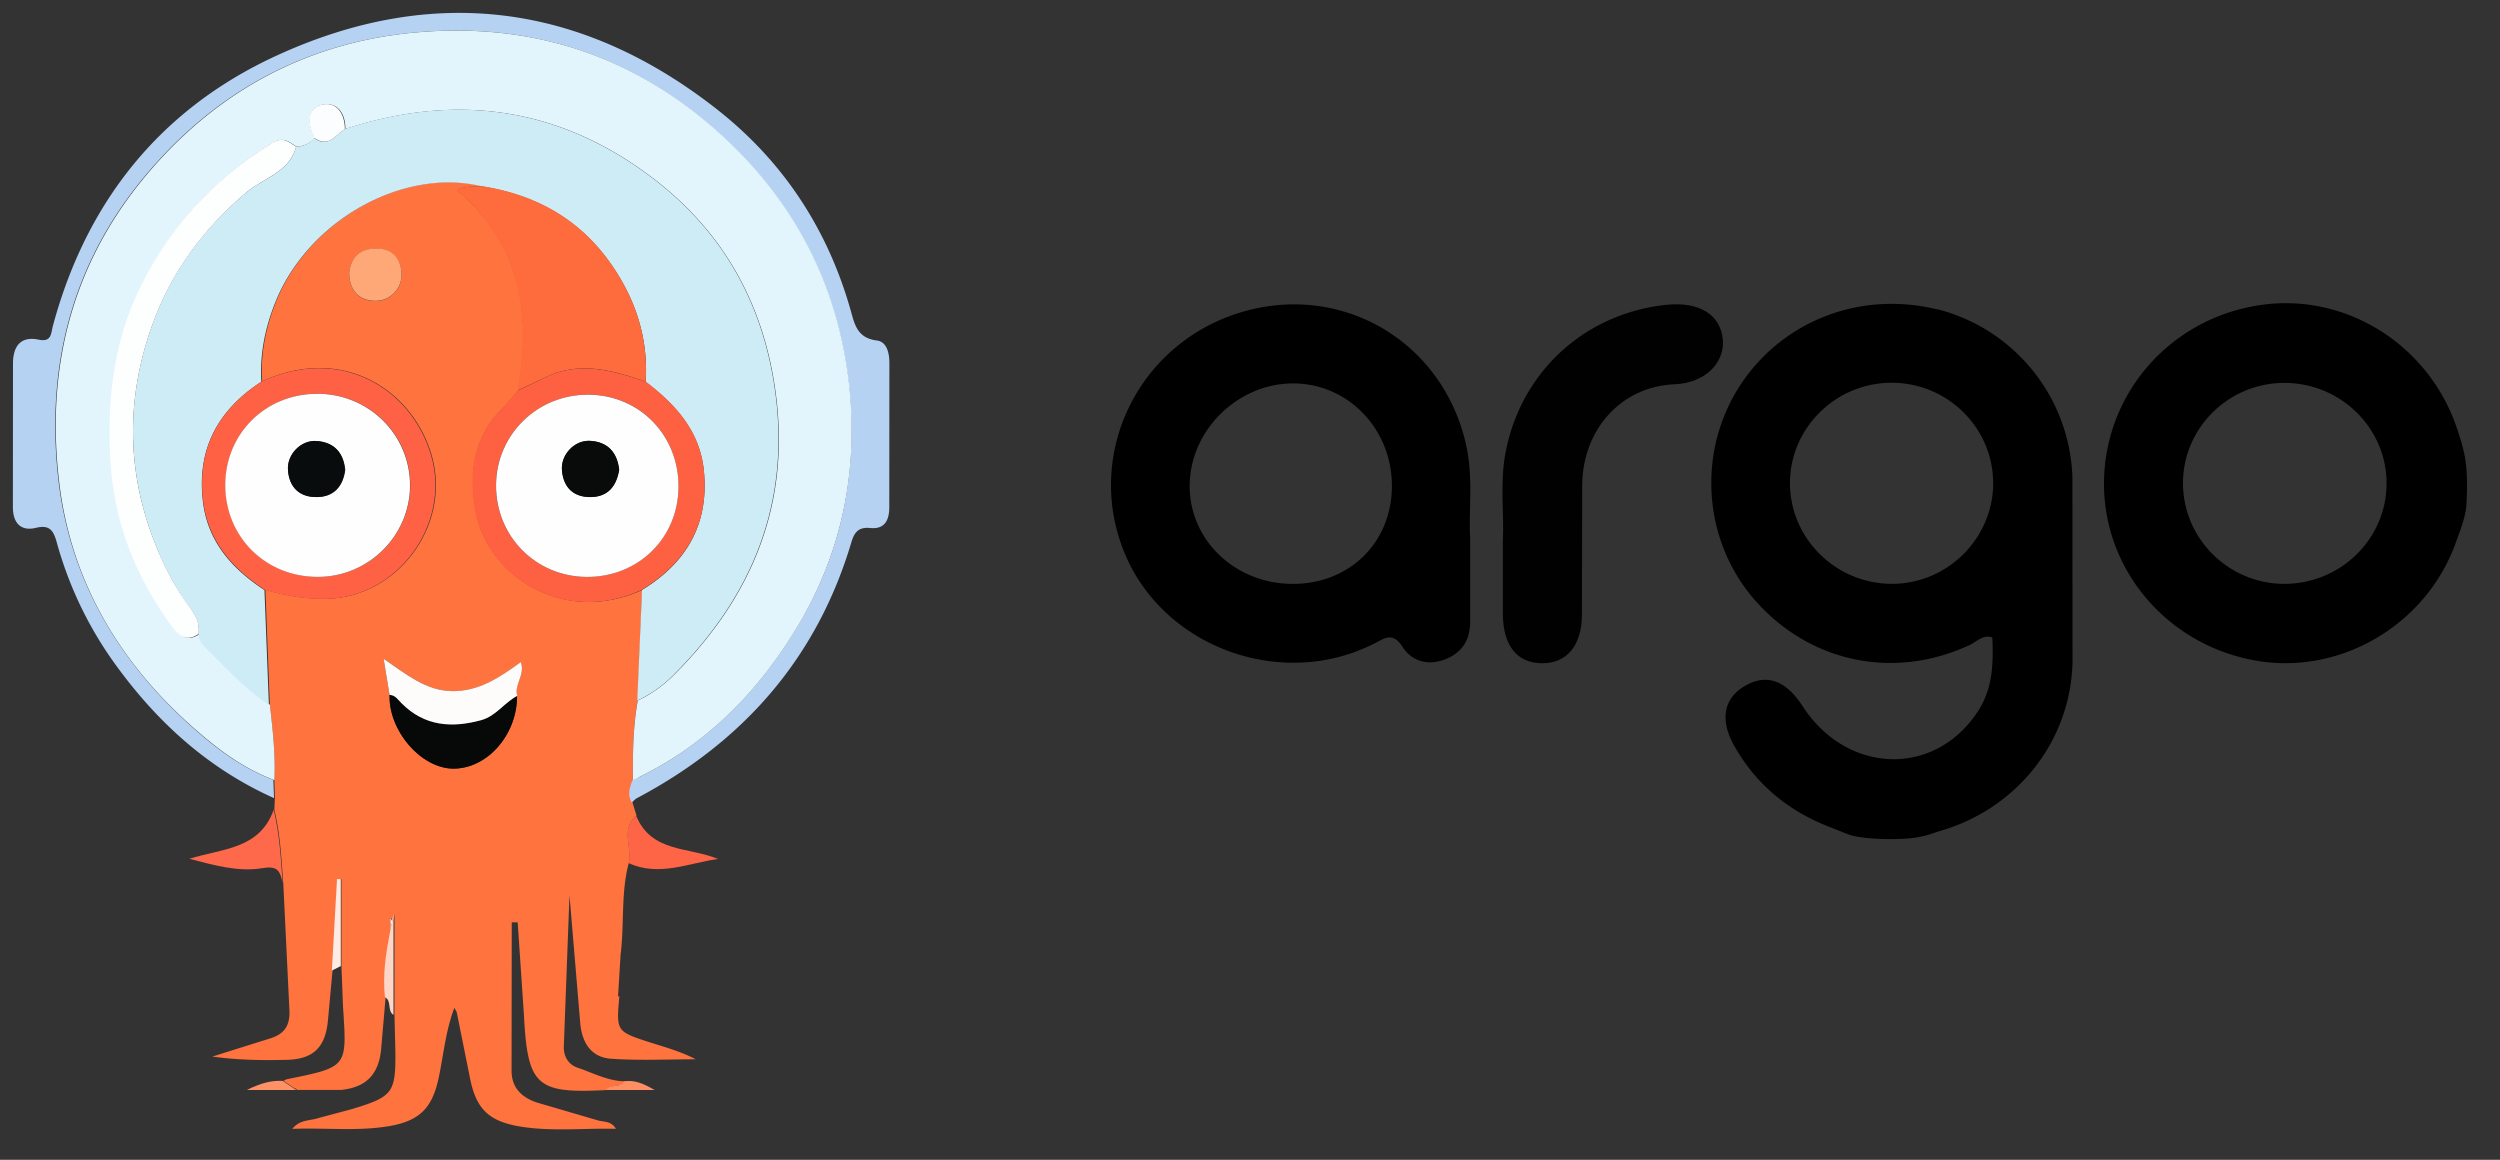 <svg xmlns="http://www.w3.org/2000/svg" xmlns:xlink="http://www.w3.org/1999/xlink" viewBox="0 0 97 45" fill="#fff" fill-rule="evenodd" stroke="#000" stroke-linecap="round" stroke-linejoin="round"><rect x="0" y="0" width="97" height="45" fill="#333333" stroke="none"/><use xlink:href="#A" x=".5" y=".5"/><symbol id="A" overflow="visible"><g stroke="none" fill-rule="nonzero"><path d="M74.668 11.507c-3.05-.754-6.154.495-7.76 3.118-1.585 2.6-1.278 5.98.74 8.225 2.138 2.378 5.37 3.03 8.273 1.677.28-.13.514-.418.88-.293.077 1.494-.12 2.316-.76 3.15-1.744 2.282-4.963 2.047-6.6-.485-.644-.994-1.38-1.263-2.2-.807-.87.485-1.033 1.34-.432 2.383.86 1.5 2.123 2.522 3.733 3.132l.677.27c.495.192 2.018.24 2.724.1.432-.077.6-.173.898-.255 2.94-.88 5-3.47 5.073-6.538l-.005-7.192a6.97 6.97 0 0 0-5.241-6.495zm-5.717 6.75c-.005-2.152 1.782-3.915 3.963-3.906 2.138.01 3.886 1.72 3.92 3.834.034 2.157-1.734 3.954-3.9 3.968-2.186.01-3.973-1.74-3.983-3.896zm25.9-2.07c-1.057-3.267-4.3-5.342-7.638-4.852-3.464.5-6.015 3.372-6.077 6.817-.058 3.377 2.373 6.308 5.78 6.96 3.3.634 6.678-1.312 7.85-4.506.115-.322.394-1 .428-1.494.048-.77.038-1.456-.086-2.032-.096-.418-.163-.605-.255-.894zm-6.73 5.967c-2.138-.01-3.882-1.72-3.92-3.843-.038-2.157 1.73-3.944 3.915-3.954s3.983 1.74 3.983 3.896-1.787 3.906-3.978 3.9zm-31.737-5.4c-.918-4.055-4.886-6.34-8.815-5.112-3.95 1.24-5.995 5.525-4.44 9.305 1.504 3.66 6.058 5.337 9.647 3.545.423-.2.74-.52 1.148.115.36.557 1 .74 1.672.466.663-.27.95-.773.946-1.47v-3.238c-.062-1.038.13-2.34-.16-3.613zm-6.788 5.4c-2.24-.03-3.997-1.773-3.935-3.9.058-2.114 1.902-3.886 4.03-3.877 2.143.01 3.843 1.806 3.814 4.026-.024 2.186-1.686 3.78-3.9 3.752z" fill="#000"/><path d="M66.348 12.704c-.077-1.004-.922-1.518-2.234-1.374-3.147.35-5.597 2.6-6.197 5.717-.23 1.2-.053 2.426-.106 3.435v2.854c.01 1.215.548 1.888 1.508 1.898s1.547-.668 1.56-1.864l.01-5.078c.03-2.114 1.494-3.795 3.584-3.882 1.24-.053 1.936-.874 1.874-1.705z" fill="#010101"/><path d="M14.626 35.137c.004 0 .007.01.007.034l.01.466.07-.362c-.02-.228-.198-.112-.1-.138zm9.778-12.755zm-6.166-15.66z" fill="#fefefe"/><path d="M23.479 38.17l.1-1.626c.15-1.182.007-2.4.317-3.558.153-.604-.336-1.313.3-1.843l-.157-.515c-.175-.3-.086-.574.02-.858-.01-1.037 0-2.074.186-3.1l.172-4.278c-3.062 1.388-5.934-.57-6.423-2.92-.32-1.544-.15-3.003 1.056-4.18.2-.198.373-.425.56-.642.492-2.95.15-5.658-2.372-7.77.377-.216.716-.093 1.022-.15-3.092-.78-6.844 1.335-8.086 4.565-.373.97-.574 1.97-.5 3 3.066-1.42 5.815.276 6.572 2.86.787 2.7-1.3 5.535-4.095 5.576-.813.01-1.585-.123-2.354-.35l.172 4.454c.108.974.224 1.943.175 2.924l.022.694-.022.463c.228.932.276 1.9.347 2.846a.53.53 0 0 1-.015-.075l.015.075.235 4.87c.048.67-.194 1.007-.813 1.18l-2.175.683c.97.134 1.925.15 2.88.127 1.033-.022 1.503-.48 1.604-1.507l.18-1.958.2-3.55h.145v3.376l.06 1.537c.15 2.383.22 2.368-2.156 2.85-.056.01-.104.045-.157.067l.425.283c.045.01.082.03.104.07h1.697c1.018-.097 1.5-.642 1.574-1.652l.168-1.947c-.1-.862.04-1.708.2-2.555l-.01-.466c0-.022-.007-.037-.007-.034-.108.026.07-.1.1.138l.06-.302v3.9l.034 1.373c.02 1.66-.086 1.8-1.667 2.283l-1.324.354c-.313.108-.712.048-1.007.418 1.287-.048 2.492.097 3.7-.097 1.238-.2 1.73-.7 1.984-1.9.186-.888.265-1.802.604-2.7.048.097.086.142.097.194l.507 2.52c.23 1.175.7 1.675 1.902 1.884 1.235.213 2.484.067 3.763.097-.183-.313-.47-.26-.7-.328l-2.383-.697c-.567-.198-.974-.56-.966-1.257l.007-5.73h.23l.242 3.588c.145 2.768.474 3.07 3.252 2.917.157-.26.54-.056.686-.336-.668-.004-1.25-.325-1.86-.53-.343-.116-.537-.425-.53-.806l.22-5.886.414 4.927c.06.768.407 1.37 1.212 1.42 1.1.075 2.182.02 3.275.02-.578-.3-1.17-.463-1.76-.65-1.335-.43-1.328-.433-1.205-1.8zm-8.4-27.985a1 1 0 0 1-.992.992c-.586.01-1.026-.325-1.037-1.085.063-.552.373-.93 1.03-.944.697-.01 1 .46 1 1.037zM19.562 26.5c.004 1.5-1.153 2.827-2.473 2.824-1.246-.004-2.518-1.473-2.473-2.86l-.23-1.4c.9.608 1.64 1.23 2.645 1.253 1.026.02 1.83-.507 2.67-1.123.18.492-.272.877-.138 1.305z" fill="#fe733e"/><path d="M10.126 29.766l-.216-.086c-1.022-.418-1.906-1.06-2.727-1.772-2.962-2.56-4.916-5.763-5.4-9.65-.537-4.416.45-8.493 3.398-11.995C7.869 3.072 11.296 1.21 15.389.782c4.547-.474 8.63.798 12.07 3.94 2.868 2.618 4.543 5.863 4.972 9.68.366 3.25-.22 6.4-1.9 9.243-1.518 2.592-3.54 4.696-6.274 6.028l-.224.108c-.104.283-.198.567-.02.858.063-.056.12-.127.194-.168 4.13-2.186 6.994-5.434 8.333-9.955.116-.384.295-.574.724-.53.582.06.74-.328.74-.813l.004-5.58c0-.4-.097-.84-.5-.884-.76-.1-.854-.645-1.007-1.186-.895-3.148-2.618-5.766-5.177-7.777-5.26-4.13-11.033-4.875-17.1-2.085-4.502 2.07-7.37 5.662-8.668 10.47-.082.298-.045.653-.552.548-.724-.15-.996.276-1 .918L0 19.177c0 .62.313.947.9.802.548-.134.68.138.8.556a14.72 14.72 0 0 0 2.39 4.9c1.604 2.175 3.558 3.92 6.042 5.032l-.026-.697z" fill="#b5d2f3"/><path d="M10.118 30.922c-.552 1.548-2.022 1.5-3.27 1.9.94.242 1.895.522 2.835.362.56-.097.668.104.75.436l.02.078.015.075c-.07-.96-.12-1.913-.347-2.85z" fill="#fe684b"/><path d="M23.887 32.989c1.194.54 2.32-.004 3.473-.16-1.126-.477-2.585-.23-3.178-1.682-.63.53-.142 1.238-.295 1.843z" fill="#fe6446"/><path d="M14.766 34.972l-.06.302-.07.362c-.16.847-.3 1.693-.2 2.555.28.145.075.53.332.686v-3.905z" fill="#fed6c8"/><path d="M12.576 33.608l-.2 3.55.347-.175v-3.376h-.145z" fill="#feebe3"/><path d="M9.07 41.792h1.925l-.104-.07-.425-.283c-.42-.022-.817.07-1.395.354z" fill="#fe9166"/><path d="M23.026 41.792h1.872c-.38-.22-.753-.407-1.186-.336-.145.283-.533.075-.686.336z" fill="#fe8f64"/><path d="M24.27 29.665c2.734-1.328 4.752-3.432 6.274-6.028 1.67-2.853 2.257-5.994 1.9-9.243-.43-3.82-2.1-7.064-4.972-9.68-3.44-3.135-7.523-4.4-12.07-3.932-4.088.425-7.52 2.3-10.2 5.483-2.95 3.502-3.935 7.58-3.398 11.995.474 3.9 2.428 7.1 5.4 9.65.824.712 1.708 1.358 2.727 1.772a3.53 3.53 0 0 0 .216.086c.048-.98-.067-1.95-.175-2.924l-.224-.16c-.757-.548-1.406-1.223-2.06-1.887-.198-.2-.444-.373-.444-.7-.44.317-.757.097-1.015-.254-1.432-1.954-2.298-4.122-2.413-6.56-.104-2.156.1-4.252.996-6.27 1.134-2.571 2.914-4.521 5.284-5.975.403-.246.634-.026.914.157.272-.026.515-.12.7-.343l-.034-.078c-.24-.504-.25-1.074.325-1.208s.906.332.9.94c4.315-1.417 8.33-.843 11.95 1.92 2.708 2.066 4.26 4.838 4.733 8.217.612 4.345-.858 7.948-3.887 10.996-.358.367-.767.678-1.216.925a7.11 7.11 0 0 1-.235.116c-.186 1.026-.198 2.063-.186 3.1l.216-.108z" fill="#e2f5fc"/><path d="M25.683 25.637c3.025-3.047 4.495-6.65 3.887-10.996-.474-3.383-2.025-6.154-4.733-8.217-3.622-2.764-7.64-3.335-11.95-1.92-.007.004-.015.01-.022.015-.34.216-.604.683-1.093.392-.03-.02-.056-.034-.086-.056-.175.224-.414.317-.7.343-.01.045-.026.086-.04.13-.3.87-1.238 1.097-1.86 1.62-1.7 1.414-2.943 3.107-3.68 5.158-1.186 3.305-.944 6.542.645 9.668a10.21 10.21 0 0 0 .914 1.447 1.23 1.23 0 0 1 .24.87c0 .336.246.51.444.712.656.664 1.302 1.34 2.06 1.887l.224.16-.172-4.454c-1.298-.85-2.245-1.932-2.4-3.543-.205-1.988.63-3.458 2.257-4.528.007-.004.015-.01.022-.015-.063-1.044.138-2.044.51-3 1.242-3.226 4.994-5.345 8.086-4.57 2.063.336 3.75 1.272 4.957 2.99.966 1.376 1.466 2.894 1.36 4.588 1.164.884 2.104 1.92 2.257 3.454.205 2.063-.675 3.57-2.4 4.62l-.184 4.29c.082-.037.16-.075.235-.116a5 5 0 0 0 1.223-.929z" fill="#cdecf6"/><path d="M20.659 14.142c1.28-.63 2.52-.3 3.756.116l.138.045c.104-1.697-.395-3.215-1.36-4.588-1.208-1.72-2.894-2.656-4.946-2.988-.317.06-.656-.067-1.033.15 2.52 2.1 2.868 4.82 2.372 7.77l1.074-.504z" fill="#fe6b3c"/><path d="M26.813 17.76c-.153-1.533-1.093-2.57-2.257-3.454l-.138-.045c-1.238-.407-2.477-.746-3.756-.116l-.84.4-.23.108-.56.642c-1.208 1.18-1.376 2.637-1.056 4.18.5 2.354 3.36 4.312 6.412 2.917 1.75-1.063 2.633-2.574 2.424-4.633zm-4.562 4.122a3.51 3.51 0 0 1-3.506-3.577c.02-1.958 1.62-3.5 3.592-3.495 1.984.015 3.502 1.578 3.487 3.584-.015 1.992-1.567 3.506-3.573 3.487z" fill="#fe6142"/><path d="M9.626 14.317c-1.626 1.07-2.462 2.54-2.257 4.528.164 1.6 1.112 2.693 2.402 3.54.776.23 1.544.366 2.36.354 2.783-.04 4.882-2.883 4.095-5.576-.757-2.585-3.5-4.282-6.572-2.86-.015.004-.022.01-.03.015zm2.223 7.564c-2.033.007-3.607-1.552-3.6-3.573.004-1.984 1.552-3.52 3.547-3.532 2.018-.01 3.63 1.578 3.622 3.562-.007 1.95-1.608 3.536-3.57 3.543z" fill="#fe6143"/><path d="M15.086 26.79c-.138-.138-.24-.325-.47-.328-.045 1.388 1.223 2.857 2.473 2.86 1.324.004 2.477-1.313 2.473-2.824-.5.257-.817.787-1.4.944-1.145.313-2.197.235-3.085-.653z" fill="#070909"/><path d="M19.7 25.192c-.84.615-1.64 1.14-2.67 1.123-1.007-.02-1.753-.645-2.645-1.253l.23 1.4c.23.007.332.2.47.328.884.888 1.94.966 3.085.653.574-.157.9-.683 1.4-.944-.134-.43.317-.813.138-1.305z" fill="#fdfcfb"/><path d="M14.079 9.141c-.66.01-.97.388-1.03.944.01.76.45 1.093 1.037 1.085a1 1 0 0 0 .992-.992c.01-.582-.302-1.052-1-1.037z" fill="#fea777"/><path d="M7.209 24.086c.026-.317-.037-.593-.24-.87-.336-.46-.656-.94-.914-1.447-1.6-3.126-1.835-6.363-.645-9.668.74-2.05 1.992-3.745 3.68-5.158.623-.522 1.552-.746 1.86-1.62l.04-.13c-.28-.183-.5-.403-.914-.157-2.38 1.455-4.15 3.413-5.304 5.975-.906 2.018-1.1 4.114-.996 6.27.12 2.436.98 4.606 2.413 6.56.257.35.578.57 1.015.254z" fill="#fdfefe"/><path d="M12.86 4.518c.007-.004.015-.01.022-.015-.007-.608-.332-1.078-.9-.94s-.563.7-.325 1.208l.034.078c.027.021.056.039.086.056.5.295.753-.175 1.093-.388z" fill="#fbfdfe"/><path d="M25.826 18.397c.015-2.003-1.503-3.566-3.487-3.584-1.977-.015-3.573 1.537-3.592 3.495-.02 1.984 1.526 3.558 3.506 3.577 2.007.015 3.558-1.5 3.573-3.487zm-3.398.388c-.67.01-1.063-.37-1.123-1.03-.056-.615.496-1.2 1.108-1.15.656.048 1.026.433 1.104 1.12-.1.612-.403 1.048-1.1 1.06zm-10.642-4.006c-1.995.01-3.54 1.548-3.547 3.532-.004 2.022 1.567 3.58 3.6 3.573 1.962-.007 3.562-1.593 3.57-3.54.004-1.988-1.608-3.577-3.622-3.566zm.004 4.006c-.664.007-1.063-.373-1.115-1.04-.048-.615.507-1.186 1.123-1.134.65.056 1.03.433 1.1 1.12-.082.63-.425 1.048-1.097 1.056z" fill="#fefefe"/><path d="M22.412 16.607c-.612-.045-1.164.53-1.108 1.15.06.664.45 1.04 1.123 1.03.683-.01 1-.448 1.1-1.06-.078-.686-.448-1.07-1.104-1.12z" fill="#090b0b"/><path d="M11.796 16.612c-.615-.052-1.17.518-1.123 1.134.052.668.45 1.048 1.115 1.04s1.015-.425 1.097-1.056c-.063-.7-.444-1.067-1.1-1.12z" fill="#090c0c"/></g></symbol></svg>
